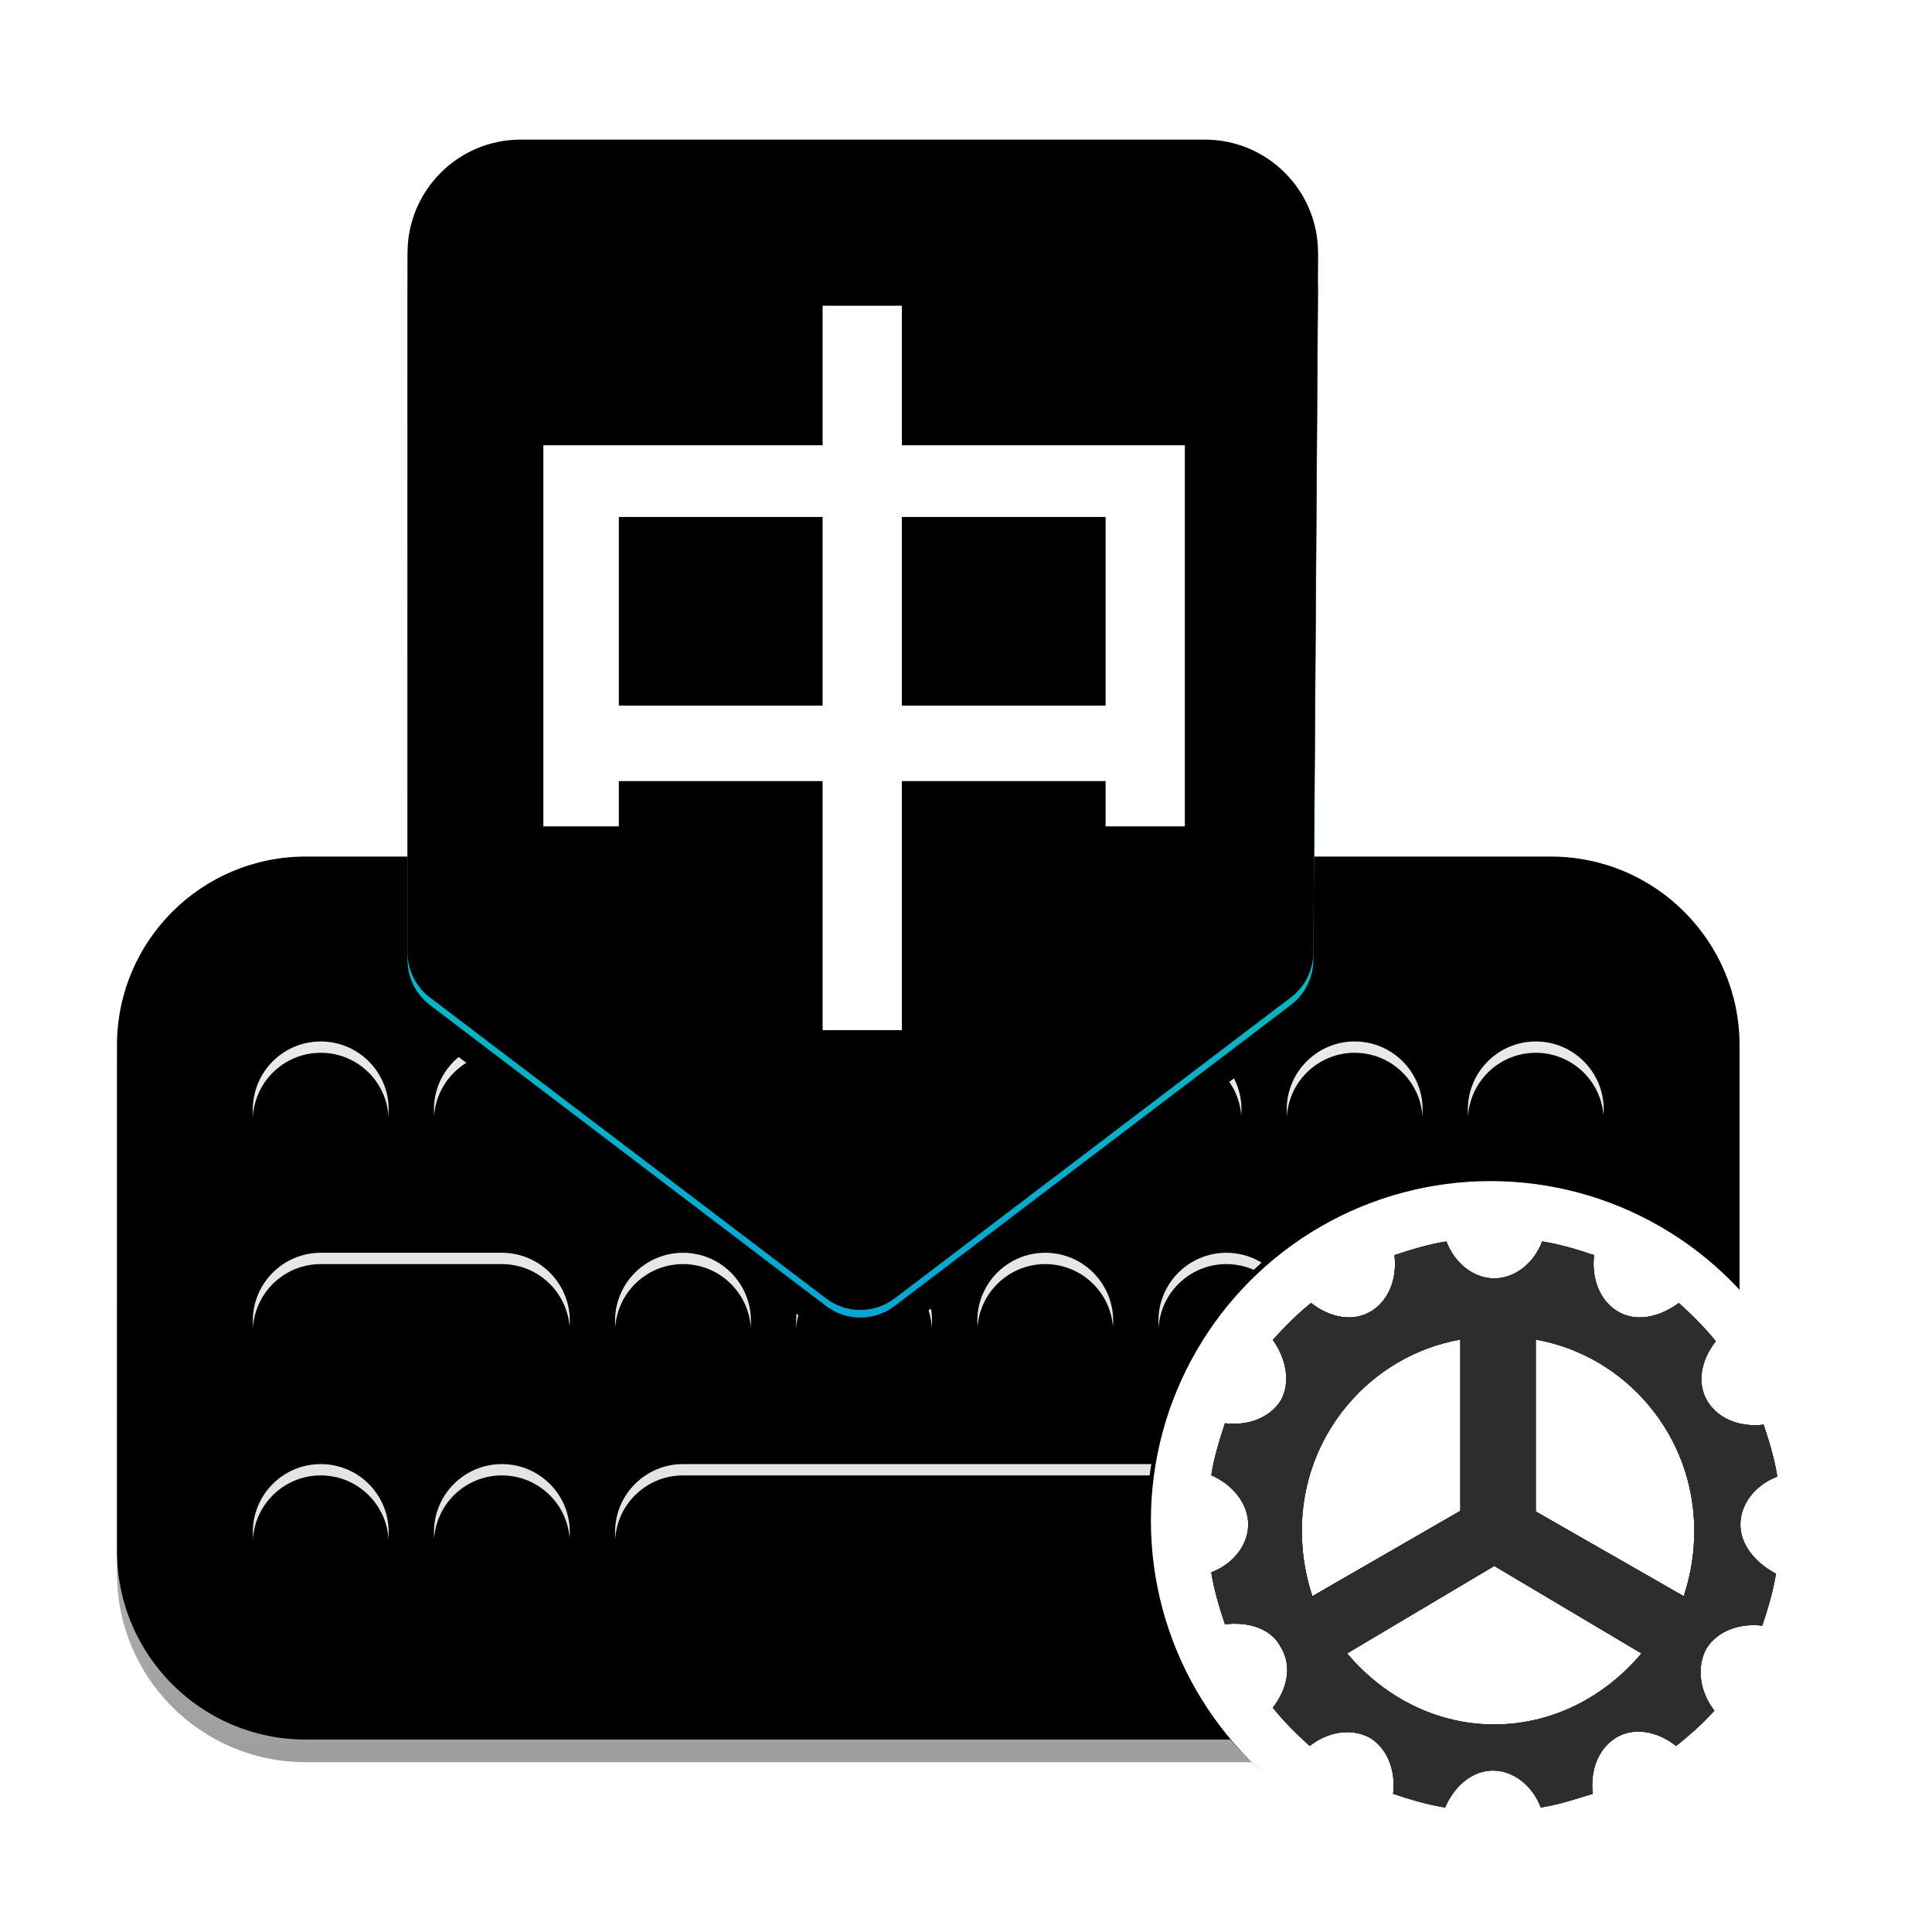 <?xml version="1.0" encoding="UTF-8"?>
<svg width="512px" height="512px" viewBox="0 0 512 512" version="1.1" xmlns="http://www.w3.org/2000/svg" xmlns:xlink="http://www.w3.org/1999/xlink">
    <title>apps/512/fcitx/fcitx-setting</title>
    <defs>
        <filter x="-7.5%" y="-5.7%" width="118.1%" height="118.1%" filterUnits="objectBoundingBox" id="filter-1">
            <feOffset dx="0" dy="8" in="SourceAlpha" result="shadowOffsetOuter1"></feOffset>
            <feGaussianBlur stdDeviation="10" in="shadowOffsetOuter1" result="shadowBlurOuter1"></feGaussianBlur>
            <feColorMatrix values="0 0 0 0 0   0 0 0 0 0   0 0 0 0 0  0 0 0 0.2 0" type="matrix" in="shadowBlurOuter1" result="shadowMatrixOuter1"></feColorMatrix>
            <feMerge>
                <feMergeNode in="shadowMatrixOuter1"></feMergeNode>
                <feMergeNode in="SourceGraphic"></feMergeNode>
            </feMerge>
        </filter>
        <linearGradient x1="50%" y1="0%" x2="50%" y2="100%" id="linearGradient-2">
            <stop stop-color="#DDDDDD" offset="0%"></stop>
            <stop stop-color="#9E9E9E" offset="100%"></stop>
        </linearGradient>
        <path d="M50,0 L380,0 C407.614,-5.07265313e-15 430,22.386 430,50 L430,184 C430,211.614 407.614,234 380,234 L50,234 C22.386,234 3.38176876e-15,211.614 0,184 L0,50 C-3.38176876e-15,22.386 22.386,5.07265313e-15 50,0 Z" id="path-3"></path>
        <filter x="-0.7%" y="-1.3%" width="101.4%" height="102.6%" filterUnits="objectBoundingBox" id="filter-4">
            <feOffset dx="0" dy="-6" in="SourceAlpha" result="shadowOffsetInner1"></feOffset>
            <feComposite in="shadowOffsetInner1" in2="SourceAlpha" operator="arithmetic" k2="-1" k3="1" result="shadowInnerInner1"></feComposite>
            <feColorMatrix values="0 0 0 0 0   0 0 0 0 0   0 0 0 0 0  0 0 0 0.25 0" type="matrix" in="shadowInnerInner1"></feColorMatrix>
        </filter>
        <linearGradient x1="50%" y1="0%" x2="50%" y2="100%" id="linearGradient-5">
            <stop stop-color="#E9E9E9" offset="0%"></stop>
            <stop stop-color="#E3E3E3" offset="100%"></stop>
        </linearGradient>
        <path d="M150,155 L328,155 C337.941,155 346,163.059 346,173 C346,182.941 337.941,191 328,191 L150,191 C140.059,191 132,182.941 132,173 C132,163.059 140.059,155 150,155 Z M54,99 L102,99 C111.941,99 120,107.059 120,117 C120,126.941 111.941,135 102,135 L54,135 C44.059,135 36,126.941 36,117 C36,107.059 44.059,99 54,99 Z M342,99 L376,99 C385.941,99 394,107.059 394,117 C394,126.941 385.941,135 376,135 L342,135 C332.059,135 324,126.941 324,117 C324,107.059 332.059,99 342,99 Z M376,191 C385.941,191 394,182.941 394,173 C394,163.059 385.941,155 376,155 C366.059,155 358,163.059 358,173 C358,182.941 366.059,191 376,191 Z M54,191 C63.941,191 72,182.941 72,173 C72,163.059 63.941,155 54,155 C44.059,155 36,163.059 36,173 C36,182.941 44.059,191 54,191 Z M102,191 C111.941,191 120,182.941 120,173 C120,163.059 111.941,155 102,155 C92.059,155 84,163.059 84,173 C84,182.941 92.059,191 102,191 Z M150,135 C159.941,135 168,126.941 168,117 C168,107.059 159.941,99 150,99 C140.059,99 132,107.059 132,117 C132,126.941 140.059,135 150,135 Z M198,135 C207.941,135 216,126.941 216,117 C216,107.059 207.941,99 198,99 C188.059,99 180,107.059 180,117 C180,126.941 188.059,135 198,135 Z M54,79 C63.941,79 72,70.941 72,61 C72,51.059 63.941,43 54,43 C44.059,43 36,51.059 36,61 C36,70.941 44.059,79 54,79 Z M280,79 C289.941,79 298,70.941 298,61 C298,51.059 289.941,43 280,43 C270.059,43 262,51.059 262,61 C262,70.941 270.059,79 280,79 Z M294,135 C303.941,135 312,126.941 312,117 C312,107.059 303.941,99 294,99 C284.059,99 276,107.059 276,117 C276,126.941 284.059,135 294,135 Z M246,135 C255.941,135 264,126.941 264,117 C264,107.059 255.941,99 246,99 C236.059,99 228,107.059 228,117 C228,126.941 236.059,135 246,135 Z M102,79 C111.941,79 120,70.941 120,61 C120,51.059 111.941,43 102,43 C92.059,43 84,51.059 84,61 C84,70.941 92.059,79 102,79 Z M150,79 C159.941,79 168,70.941 168,61 C168,51.059 159.941,43 150,43 C140.059,43 132,51.059 132,61 C132,70.941 140.059,79 150,79 Z M328,79 C337.941,79 346,70.941 346,61 C346,51.059 337.941,43 328,43 C318.059,43 310,51.059 310,61 C310,70.941 318.059,79 328,79 Z M376,79 C385.941,79 394,70.941 394,61 C394,51.059 385.941,43 376,43 C366.059,43 358,51.059 358,61 C358,70.941 366.059,79 376,79 Z M232,79 C241.941,79 250,70.941 250,61 C250,51.059 241.941,43 232,43 C222.059,43 214,51.059 214,61 C214,70.941 222.059,79 232,79 Z" id="path-6"></path>
        <filter x="-0.6%" y="-1.4%" width="101.1%" height="105.4%" filterUnits="objectBoundingBox" id="filter-7">
            <feOffset dx="0" dy="4" in="SourceAlpha" result="shadowOffsetOuter1"></feOffset>
            <feColorMatrix values="0 0 0 0 0   0 0 0 0 0   0 0 0 0 0  0 0 0 0.08 0" type="matrix" in="shadowOffsetOuter1"></feColorMatrix>
        </filter>
        <filter x="-0.4%" y="-1.0%" width="100.8%" height="104.7%" filterUnits="objectBoundingBox" id="filter-8">
            <feOffset dx="0" dy="3" in="SourceAlpha" result="shadowOffsetInner1"></feOffset>
            <feComposite in="shadowOffsetInner1" in2="SourceAlpha" operator="arithmetic" k2="-1" k3="1" result="shadowInnerInner1"></feComposite>
            <feColorMatrix values="0 0 0 0 1   0 0 0 0 1   0 0 0 0 1  0 0 0 0.3 0" type="matrix" in="shadowInnerInner1"></feColorMatrix>
        </filter>
        <linearGradient x1="50%" y1="0%" x2="50%" y2="100%" id="linearGradient-9">
            <stop stop-color="#03E297" offset="0%"></stop>
            <stop stop-color="#00A8D3" offset="98.575%"></stop>
        </linearGradient>
        <path d="M107,0 L288.297,3.55271368e-15 C304.866,5.09121799e-16 318.297,13.431 318.297,30 C318.297,30.067 318.297,30.135 318.297,30.202 L317.05,215.454 C317.018,220.107 314.829,224.482 311.124,227.297 L206.074,307.106 C200.711,311.181 193.289,311.181 187.926,307.106 L82.926,227.335 C79.192,224.498 77,220.079 77,215.391 L77,30 C77,13.431 90.431,3.04359188e-15 107,0 Z" id="path-10"></path>
        <filter x="-4.8%" y="-2.1%" width="109.4%" height="107.1%" filterUnits="objectBoundingBox" id="filter-11">
            <feOffset dx="0" dy="8" in="SourceAlpha" result="shadowOffsetOuter1"></feOffset>
            <feGaussianBlur stdDeviation="2.5" in="shadowOffsetOuter1" result="shadowBlurOuter1"></feGaussianBlur>
            <feColorMatrix values="0 0 0 0 0   0 0 0 0 0   0 0 0 0 0  0 0 0 0.1 0" type="matrix" in="shadowBlurOuter1"></feColorMatrix>
        </filter>
        <filter x="-3.7%" y="-1.3%" width="107.4%" height="105.5%" filterUnits="objectBoundingBox" id="filter-12">
            <feOffset dx="0" dy="-8" in="SourceAlpha" result="shadowOffsetInner1"></feOffset>
            <feComposite in="shadowOffsetInner1" in2="SourceAlpha" operator="arithmetic" k2="-1" k3="1" result="shadowInnerInner1"></feComposite>
            <feColorMatrix values="0 0 0 0 0   0 0 0 0 0   0 0 0 0 0  0 0 0 0.08 0" type="matrix" in="shadowInnerInner1" result="shadowMatrixInner1"></feColorMatrix>
            <feOffset dx="0" dy="6" in="SourceAlpha" result="shadowOffsetInner2"></feOffset>
            <feComposite in="shadowOffsetInner2" in2="SourceAlpha" operator="arithmetic" k2="-1" k3="1" result="shadowInnerInner2"></feComposite>
            <feColorMatrix values="0 0 0 0 1   0 0 0 0 1   0 0 0 0 1  0 0 0 0.25 0" type="matrix" in="shadowInnerInner2" result="shadowMatrixInner2"></feColorMatrix>
            <feMerge>
                <feMergeNode in="shadowMatrixInner1"></feMergeNode>
                <feMergeNode in="shadowMatrixInner2"></feMergeNode>
            </feMerge>
        </filter>
        <path d="M208,148 L208,98 L262,98 L262,148 L208,148 Z M133,148 L133,98 L187,98 L187,148 L133,148 Z M208,79 L208,42.02 L187,42.02 L187,79 L113,79 L113,179.99 L133,179.99 L133,168 L187,168 L187,234 L208,234 L208,168 L262,168 L262,179.99 L283,179.99 L283,79 L208,79 Z" id="path-13"></path>
        <filter x="-5.6%" y="-2.9%" width="111.2%" height="109.9%" filterUnits="objectBoundingBox" id="filter-14">
            <feOffset dx="0" dy="4" in="SourceAlpha" result="shadowOffsetOuter1"></feOffset>
            <feGaussianBlur stdDeviation="2.5" in="shadowOffsetOuter1" result="shadowBlurOuter1"></feGaussianBlur>
            <feColorMatrix values="0 0 0 0 0   0 0 0 0 0   0 0 0 0 0  0 0 0 0.16 0" type="matrix" in="shadowBlurOuter1"></feColorMatrix>
        </filter>
        <circle id="path-15" cx="90" cy="90" r="90"></circle>
        <filter x="-13.3%" y="-13.3%" width="125.6%" height="125.6%" filterUnits="objectBoundingBox" id="filter-16">
            <feOffset dx="-1" dy="-1" in="SourceAlpha" result="shadowOffsetOuter1"></feOffset>
            <feGaussianBlur stdDeviation="7.5" in="shadowOffsetOuter1" result="shadowBlurOuter1"></feGaussianBlur>
            <feColorMatrix values="0 0 0 0 0   0 0 0 0 0   0 0 0 0 0  0 0 0 0.1 0" type="matrix" in="shadowBlurOuter1"></feColorMatrix>
        </filter>
    </defs>
    <g id="apps/512/fcitx/fcitx-setting" stroke="none" stroke-width="1" fill="none" fill-rule="evenodd">
        <g id="编组-2" filter="url(#filter-1)" transform="translate(31, 31)">
            <g id="编组" transform="translate(0, 194)">
                <g id="矩形">
                    <use fill="url(#linearGradient-2)" fill-rule="evenodd" xlink:href="#path-3"></use>
                    <use fill="black" fill-opacity="1" filter="url(#filter-4)" xlink:href="#path-3"></use>
                </g>
                <g id="形状结合">
                    <use fill="black" fill-opacity="1" filter="url(#filter-7)" xlink:href="#path-6"></use>
                    <use fill="url(#linearGradient-5)" fill-rule="evenodd" xlink:href="#path-6"></use>
                    <use fill="black" fill-opacity="1" filter="url(#filter-8)" xlink:href="#path-6"></use>
                </g>
            </g>
            <g id="路径-4">
                <use fill="black" fill-opacity="1" filter="url(#filter-11)" xlink:href="#path-10"></use>
                <use fill="url(#linearGradient-9)" fill-rule="evenodd" xlink:href="#path-10"></use>
                <use fill="black" fill-opacity="1" filter="url(#filter-12)" xlink:href="#path-10"></use>
            </g>
            <g id="形状" fill-rule="nonzero">
                <use fill="black" fill-opacity="1" filter="url(#filter-14)" xlink:href="#path-13"></use>
                <use fill="#FFFFFF" xlink:href="#path-13"></use>
            </g>
            <g id="齿轮" transform="translate(274, 274)">
                <g id="Oval" fill-rule="nonzero">
                    <use fill="black" fill-opacity="1" filter="url(#filter-16)" xlink:href="#path-15"></use>
                    <use fill="#FFFFFF" xlink:href="#path-15"></use>
                </g>
                <g id="Shape" transform="translate(16, 16)">
                    <g id="path-13-link" fill="#000000" fill-rule="nonzero">
                        <path d="M140.218,75 C140.218,69.565 144.203,64.493 150,62.319 C149.275,57.609 147.826,52.899 146.377,48.551 C140.217,49.275 134.42,47.102 131.522,42.391 C128.623,37.681 129.71,31.522 133.696,26.449 C130.797,22.826 127.536,19.565 123.913,16.304 C118.478,20.29 112.319,21.377 107.609,18.478 C102.899,15.58 100.725,9.783 101.449,3.623 C97.102,2.174 92.391,0.725 87.681,0 C85.507,5.797 80.435,9.783 75,9.783 C69.565,9.783 64.493,5.797 62.319,0 C57.609,0.725 52.899,2.174 48.551,3.623 C48.795,5.697 48.71,7.729 48.311,9.623 C47.524,13.357 45.516,16.555 42.391,18.478 C37.681,21.377 31.522,20.29 26.449,16.304 C22.826,19.203 19.565,22.464 16.304,26.087 C17.132,27.245 17.827,28.459 18.376,29.7 C20.235,33.896 20.436,38.394 18.478,42.029 C15.58,46.739 9.783,48.913 3.623,48.188 C2.174,52.536 0.725,57.246 0,61.956 C5.797,64.493 9.783,69.565 9.783,75 C9.783,75.855 9.684,76.7 9.495,77.527 C8.485,81.958 4.886,85.849 0,87.681 C0.725,92.391 2.174,97.102 3.623,101.449 C9.783,100.725 15.942,102.536 18.478,107.609 C21.377,112.319 20.29,118.478 16.304,123.551 C19.203,127.174 22.464,130.435 26.087,133.696 C31.159,129.71 37.319,128.986 42.029,131.522 C46.739,134.42 48.913,140.217 48.188,146.377 C52.536,147.826 57.246,149.275 61.956,150 C64.493,144.203 69.203,140.217 74.638,140.217 C80.072,140.217 85.145,144.203 87.319,150 C92.029,149.275 96.377,147.826 101.087,146.377 C100.362,140.217 102.536,134.42 107.246,131.522 C111.956,128.623 118.116,129.71 123.188,133.696 C126.812,130.797 130.072,127.958 133.333,124.335 C129.348,119.262 128.623,112.681 131.159,107.971 C134.058,103.261 139.855,101.087 146.014,101.812 C147.464,97.464 148.913,92.754 149.638,88.044 C144.203,85.145 140.218,80.435 140.218,75 Z M24,76.536 C24,51.268 42.2,30.211 66,26 C66,45.852 66,60.741 66,70.667 C66,70.827 66,71.068 66,71.389 L26.8,94 C26.725,93.773 26.651,93.546 26.579,93.319 C26.557,93.251 26.535,93.183 26.514,93.115 C26.489,93.037 26.39,92.714 26.364,92.631 C24.788,87.448 24,82.126 24,76.536 Z M75,128 C59.679,128 45.75,120.758 36,109.172 L75,86 L114,109.173 C104.25,120.758 90.321,128 75,128 Z M86,71.554 C86,71.255 86,71.04 86,70.909 C86,70.574 86,70.294 86,70.069 C86,60.318 86,45.629 86,26 C109.8,30.221 128,51.324 128,76.648 C128,82.176 127.233,87.318 125.698,92.424 C125.616,92.696 125.533,92.967 125.447,93.239 C125.366,93.492 125.284,93.746 125.2,94 L86,71.554 Z" id="path-13"></path>
                    </g>
                    <g id="path-13-link" fill="#3F3E3E">
                        <path d="M140.218,75 C140.218,69.565 144.203,64.493 150,62.319 C149.275,57.609 147.826,52.899 146.377,48.551 C140.217,49.275 134.42,47.102 131.522,42.391 C128.623,37.681 129.71,31.522 133.696,26.449 C130.797,22.826 127.536,19.565 123.913,16.304 C118.478,20.29 112.319,21.377 107.609,18.478 C102.899,15.58 100.725,9.783 101.449,3.623 C97.102,2.174 92.391,0.725 87.681,0 C85.507,5.797 80.435,9.783 75,9.783 C69.565,9.783 64.493,5.797 62.319,0 C57.609,0.725 52.899,2.174 48.551,3.623 C48.795,5.697 48.71,7.729 48.311,9.623 C47.524,13.357 45.516,16.555 42.391,18.478 C37.681,21.377 31.522,20.29 26.449,16.304 C22.826,19.203 19.565,22.464 16.304,26.087 C17.132,27.245 17.827,28.459 18.376,29.7 C20.235,33.896 20.436,38.394 18.478,42.029 C15.58,46.739 9.783,48.913 3.623,48.188 C2.174,52.536 0.725,57.246 0,61.956 C5.797,64.493 9.783,69.565 9.783,75 C9.783,75.855 9.684,76.7 9.495,77.527 C8.485,81.958 4.886,85.849 0,87.681 C0.725,92.391 2.174,97.102 3.623,101.449 C9.783,100.725 15.942,102.536 18.478,107.609 C21.377,112.319 20.29,118.478 16.304,123.551 C19.203,127.174 22.464,130.435 26.087,133.696 C31.159,129.71 37.319,128.986 42.029,131.522 C46.739,134.42 48.913,140.217 48.188,146.377 C52.536,147.826 57.246,149.275 61.956,150 C64.493,144.203 69.203,140.217 74.638,140.217 C80.072,140.217 85.145,144.203 87.319,150 C92.029,149.275 96.377,147.826 101.087,146.377 C100.362,140.217 102.536,134.42 107.246,131.522 C111.956,128.623 118.116,129.71 123.188,133.696 C126.812,130.797 130.072,127.958 133.333,124.335 C129.348,119.262 128.623,112.681 131.159,107.971 C134.058,103.261 139.855,101.087 146.014,101.812 C147.464,97.464 148.913,92.754 149.638,88.044 C144.203,85.145 140.218,80.435 140.218,75 Z M24,76.536 C24,51.268 42.2,30.211 66,26 C66,45.852 66,60.741 66,70.667 C66,70.827 66,71.068 66,71.389 L26.8,94 C26.725,93.773 26.651,93.546 26.579,93.319 C26.557,93.251 26.535,93.183 26.514,93.115 C26.489,93.037 26.39,92.714 26.364,92.631 C24.788,87.448 24,82.126 24,76.536 Z M75,128 C59.679,128 45.75,120.758 36,109.172 L75,86 L114,109.173 C104.25,120.758 90.321,128 75,128 Z M86,71.554 C86,71.255 86,71.04 86,70.909 C86,70.574 86,70.294 86,70.069 C86,60.318 86,45.629 86,26 C109.8,30.221 128,51.324 128,76.648 C128,82.176 127.233,87.318 125.698,92.424 C125.616,92.696 125.533,92.967 125.447,93.239 C125.366,93.492 125.284,93.746 125.2,94 L86,71.554 Z" id="path-13"></path>
                    </g>
                    <g id="path-13-link" fill="#2D2D2D" fill-rule="nonzero">
                        <path d="M140.218,75 C140.218,69.565 144.203,64.493 150,62.319 C149.275,57.609 147.826,52.899 146.377,48.551 C140.217,49.275 134.42,47.102 131.522,42.391 C128.623,37.681 129.71,31.522 133.696,26.449 C130.797,22.826 127.536,19.565 123.913,16.304 C118.478,20.29 112.319,21.377 107.609,18.478 C102.899,15.58 100.725,9.783 101.449,3.623 C97.102,2.174 92.391,0.725 87.681,0 C85.507,5.797 80.435,9.783 75,9.783 C69.565,9.783 64.493,5.797 62.319,0 C57.609,0.725 52.899,2.174 48.551,3.623 C48.795,5.697 48.71,7.729 48.311,9.623 C47.524,13.357 45.516,16.555 42.391,18.478 C37.681,21.377 31.522,20.29 26.449,16.304 C22.826,19.203 19.565,22.464 16.304,26.087 C17.132,27.245 17.827,28.459 18.376,29.7 C20.235,33.896 20.436,38.394 18.478,42.029 C15.58,46.739 9.783,48.913 3.623,48.188 C2.174,52.536 0.725,57.246 0,61.956 C5.797,64.493 9.783,69.565 9.783,75 C9.783,75.855 9.684,76.7 9.495,77.527 C8.485,81.958 4.886,85.849 0,87.681 C0.725,92.391 2.174,97.102 3.623,101.449 C9.783,100.725 15.942,102.536 18.478,107.609 C21.377,112.319 20.29,118.478 16.304,123.551 C19.203,127.174 22.464,130.435 26.087,133.696 C31.159,129.71 37.319,128.986 42.029,131.522 C46.739,134.42 48.913,140.217 48.188,146.377 C52.536,147.826 57.246,149.275 61.956,150 C64.493,144.203 69.203,140.217 74.638,140.217 C80.072,140.217 85.145,144.203 87.319,150 C92.029,149.275 96.377,147.826 101.087,146.377 C100.362,140.217 102.536,134.42 107.246,131.522 C111.956,128.623 118.116,129.71 123.188,133.696 C126.812,130.797 130.072,127.958 133.333,124.335 C129.348,119.262 128.623,112.681 131.159,107.971 C134.058,103.261 139.855,101.087 146.014,101.812 C147.464,97.464 148.913,92.754 149.638,88.044 C144.203,85.145 140.218,80.435 140.218,75 Z M24,76.536 C24,51.268 42.2,30.211 66,26 C66,45.852 66,60.741 66,70.667 C66,70.827 66,71.068 66,71.389 L26.8,94 C26.725,93.773 26.651,93.546 26.579,93.319 C26.557,93.251 26.535,93.183 26.514,93.115 C26.489,93.037 26.39,92.714 26.364,92.631 C24.788,87.448 24,82.126 24,76.536 Z M75,128 C59.679,128 45.75,120.758 36,109.172 L75,86 L114,109.173 C104.25,120.758 90.321,128 75,128 Z M86,71.554 C86,71.255 86,71.04 86,70.909 C86,70.574 86,70.294 86,70.069 C86,60.318 86,45.629 86,26 C109.8,30.221 128,51.324 128,76.648 C128,82.176 127.233,87.318 125.698,92.424 C125.616,92.696 125.533,92.967 125.447,93.239 C125.366,93.492 125.284,93.746 125.2,94 L86,71.554 Z" id="path-13"></path>
                    </g>
                </g>
            </g>
        </g>
        <g id="Guide-512" transform="translate(15, 15)"></g>
    </g>
</svg>